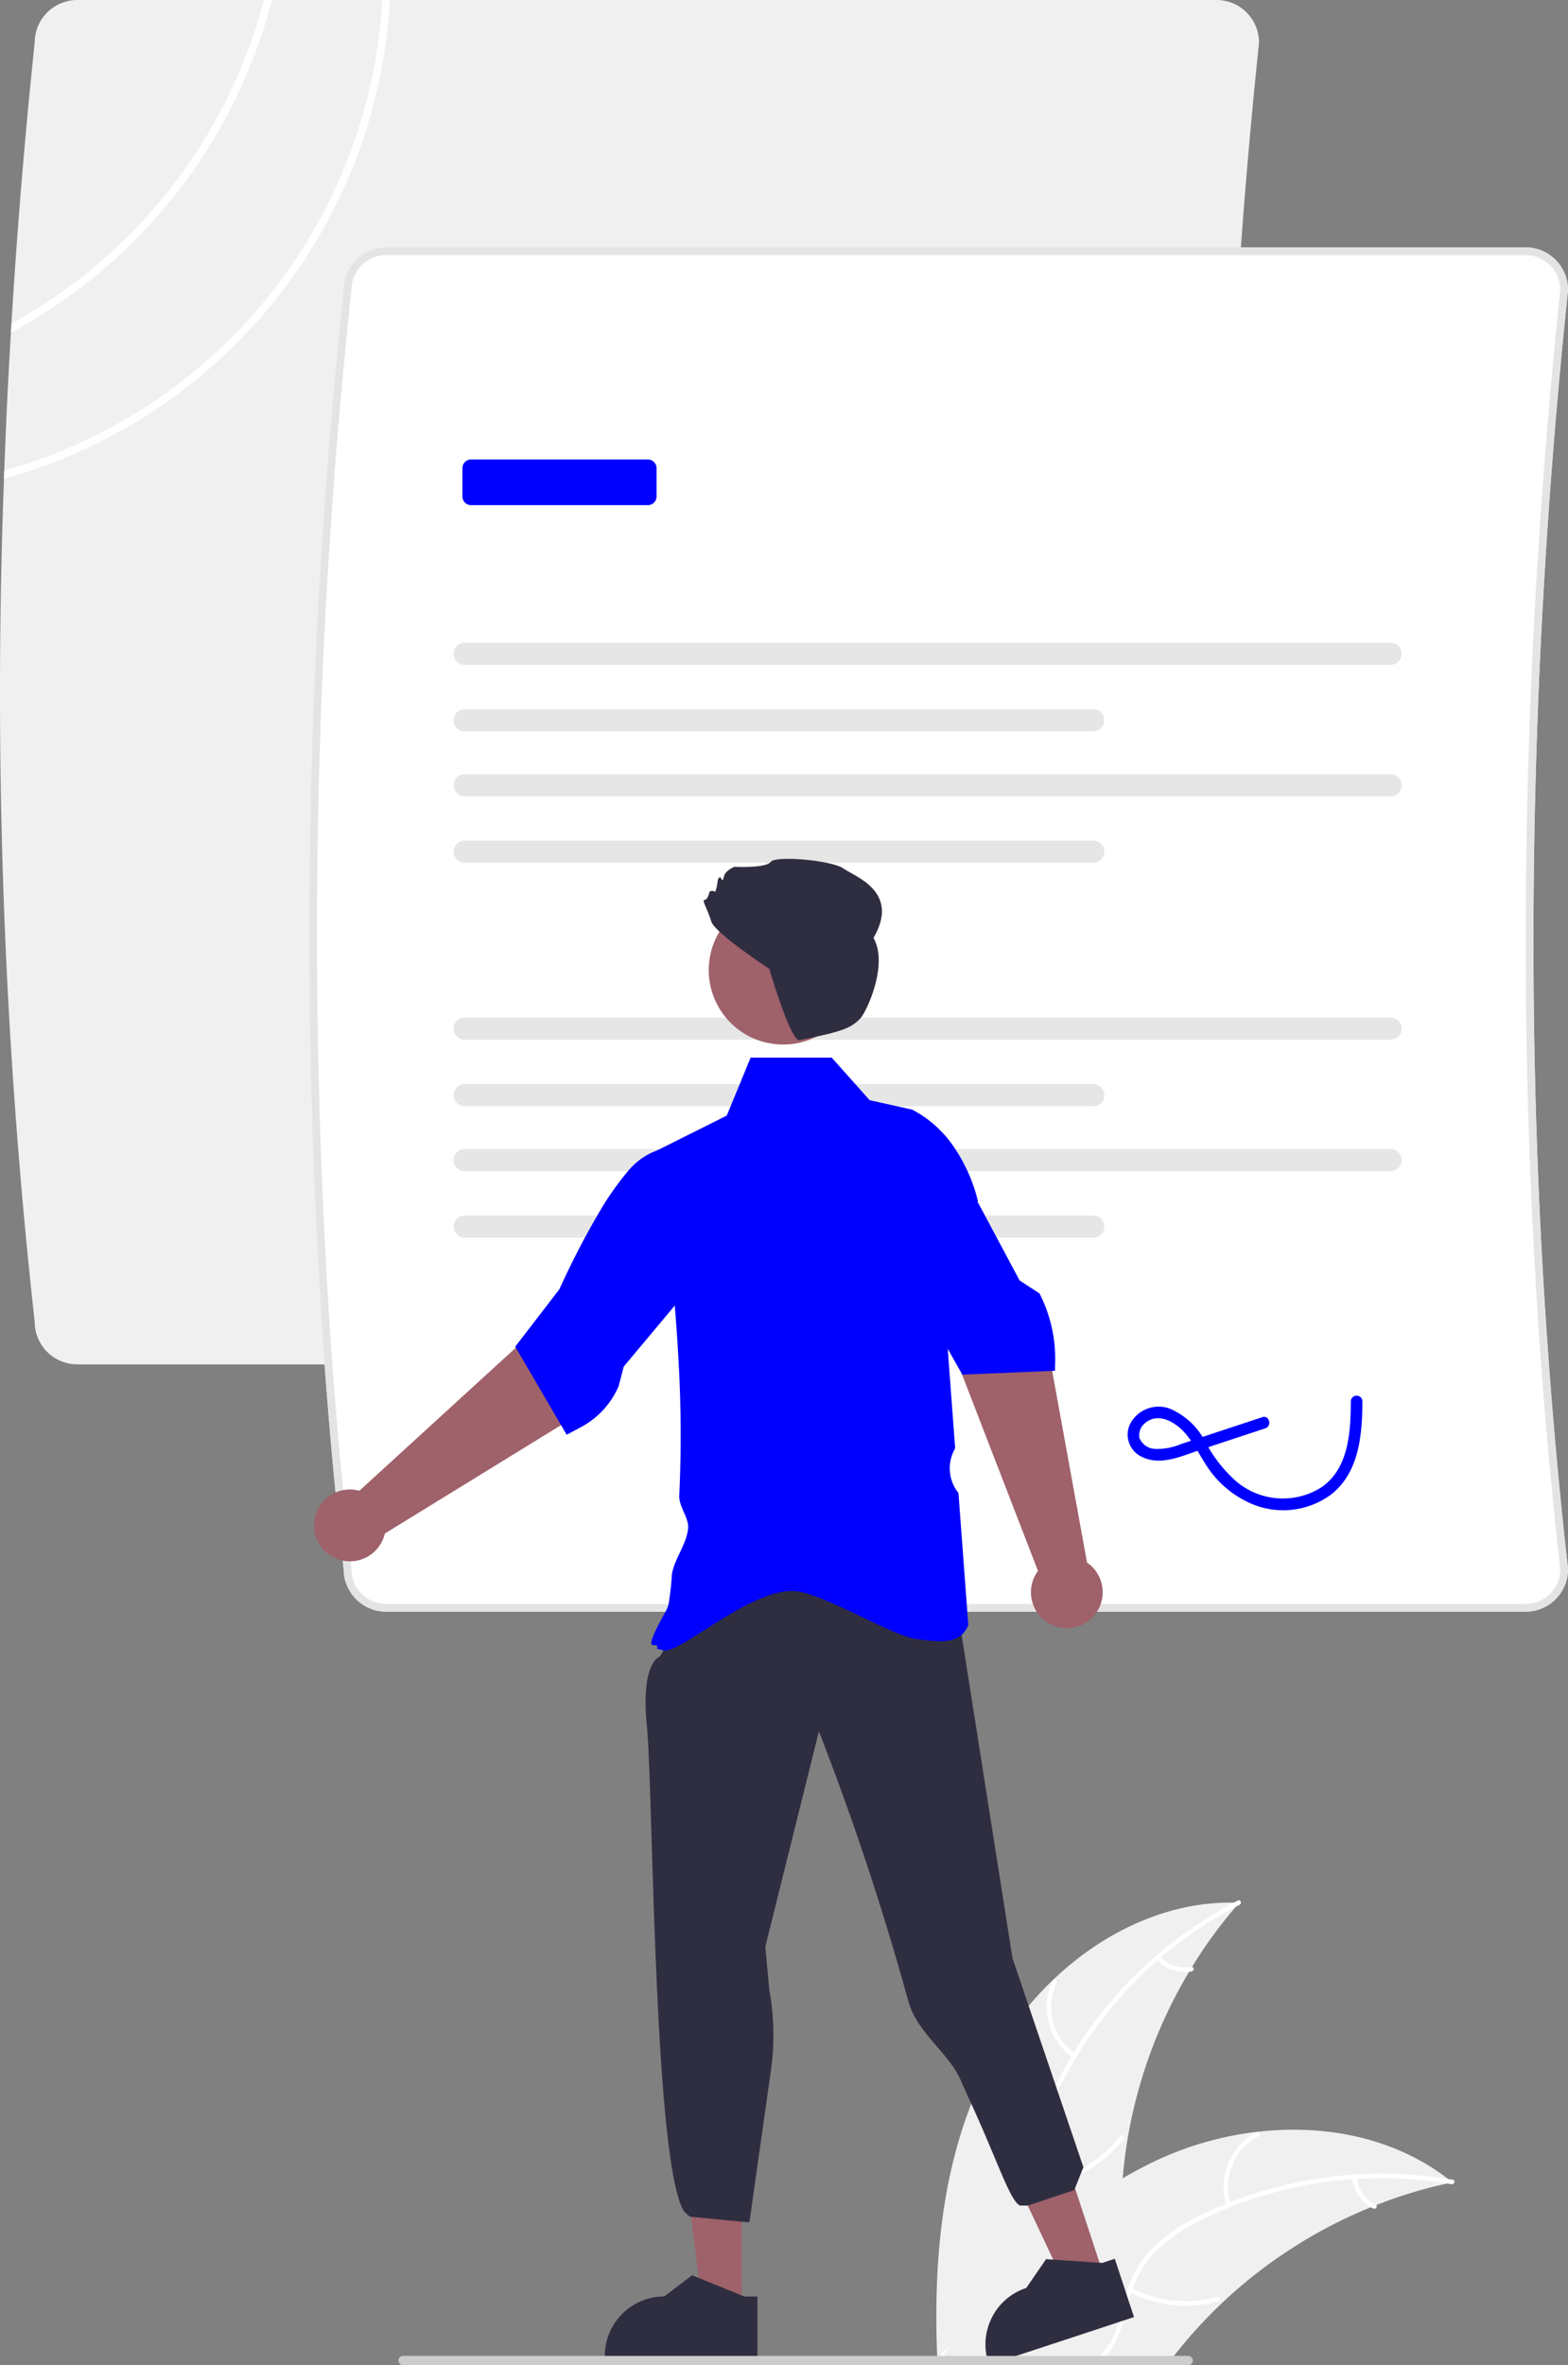 <svg xmlns="http://www.w3.org/2000/svg" width="194.36" height="292.97" viewBox="0 0 194.36 292.97">
  <rect x="0" y="0" width="194.36" height="292.97" fill="#808080" stroke="none"/>
  <g id="Group_38" data-name="Group 38" transform="translate(0)">
    <g id="Group_36" data-name="Group 36">
      <path id="Path_32" data-name="Path 32" d="M676.819,647.6c-.148.168-.3.34-.44.512a56.347,56.347,0,0,0-5.419,7.439c-.129.2-.254.407-.369.608a59.659,59.659,0,0,0-7.607,20.6q-.416,2.47-.627,4.969-.151,1.925-.182,3.854c-.077,5.4.4,11.408-3.078,15.535a10.859,10.859,0,0,1-3.342,2.623,13.967,13.967,0,0,1-3.026,1.144H641.877c-.546-.081-1.092-.168-1.637-.254-.014,0-.029,0-.043,0l-.11.038-.656.22-.029.01v-.01a.235.235,0,0,0,0-.057.769.769,0,0,0,0-.105v0c0-.1-.01-.187-.01-.282l-.014-.254s0,0,0,0c0-.144-.014-.287-.019-.436-.5-12.495.723-25.406,6.621-36.408a40.676,40.676,0,0,1,7.717-10.154.579.579,0,0,1,.057-.053c6.133-5.85,14.06-9.675,22.429-9.546Q676.5,647.587,676.819,647.6Z" transform="translate(-523.195 -411.93)" fill="#f0f0f0"/>
      <path id="Path_33" data-name="Path 33" d="M676.949,647.571a50.683,50.683,0,0,0-22.018,22.082,21.825,21.825,0,0,0-2.227,6.466,12.518,12.518,0,0,0,.816,6.538,25.911,25.911,0,0,1,2.021,5.937,7.665,7.665,0,0,1-1.9,5.973,19.915,19.915,0,0,1-6.485,4.554c-2.629,1.327-5.38,2.665-7.206,5.064-.221.291-.659-.069-.439-.36,3.176-4.175,8.768-5.086,12.577-8.481a7.762,7.762,0,0,0,2.94-6.166c-.129-2.145-1.156-4.105-1.937-6.066a13.357,13.357,0,0,1-1.036-6.363,20.178,20.178,0,0,1,1.97-6.527,49.172,49.172,0,0,1,8.727-12.651,51.582,51.582,0,0,1,14-10.532c.324-.166.519.367.2.532Z" transform="translate(-523.3 -411.63)" fill="#fff"/>
      <path id="Path_34" data-name="Path 34" d="M671.1,677.2a7.6,7.6,0,0,1-2.535-9.515c.158-.329.677-.1.519.23a7.041,7.041,0,0,0,2.376,8.846c.3.206-.06.644-.36.439Z" transform="translate(-538.094 -422.326)" fill="#fff"/>
      <path id="Path_35" data-name="Path 35" d="M667.506,713.391a14.656,14.656,0,0,0,9.143-5.521c.222-.29.661.07.439.36a15.245,15.245,0,0,1-9.526,5.726c-.361.061-.414-.5-.056-.565Z" transform="translate(-537.798 -443.3)" fill="#fff"/>
      <path id="Path_36" data-name="Path 36" d="M696.666,661.5a4.3,4.3,0,0,0,3.88,1.274c.36-.065.413.5.056.565a4.823,4.823,0,0,1-4.3-1.4.293.293,0,0,1-.039-.4A.285.285,0,0,1,696.666,661.5Z" transform="translate(-552.886 -419.151)" fill="#fff"/>
      <path id="Path_37" data-name="Path 37" d="M703.288,712.856c-.22.048-.44.1-.665.148h0a57.011,57.011,0,0,0-8.8,2.671c-.22.086-.44.172-.661.263h0a59.729,59.729,0,0,0-18.4,11.815c-.019.019-.038.034-.057.053a.3.3,0,0,1-.038.038l-.024.024a58.262,58.262,0,0,0-5.893,6.492s0,.01-.01.014c-.287.373-.579.747-.867,1.13H639.468l-.029.01v-.01h-.12s0-.01.01-.014,0,0,0-.01c.034-.048.067-.1.1-.139v0a.131.131,0,0,1,.029-.038c.029-.048.062-.086.086-.129.192-.268.378-.541.57-.809.311-.445.627-.89.948-1.331a.005.005,0,0,1,0,0h0v0s0-.01.01-.014l.01-.01a85.259,85.259,0,0,1,13.481-15c.153-.134.306-.268.469-.393a54.966,54.966,0,0,1,7.358-5.252q2.126-1.257,4.38-2.307a40.751,40.751,0,0,1,12.251-3.456h.01c.01,0,.019,0,.033,0s.024,0,.034,0c8.431-.977,17.072.742,23.683,5.884C702.958,712.593,703.121,712.722,703.288,712.856Z" transform="translate(-523.233 -442.545)" fill="#f0f0f0"/>
      <path id="Path_38" data-name="Path 38" d="M639.294,766.78h.12v.01l.029-.01h7.6a18.848,18.848,0,0,0-6.788-.254c-.053.01-.1.019-.153.034-.23.043-.46.1-.689.163l-.048.014a.161.161,0,0,0-.057.029.071.071,0,0,0-.034.014Z" transform="translate(-523.207 -473.82)" fill="#fff"/>
      <path id="Path_39" data-name="Path 39" d="M723.145,719.053c-.177-.029-.349-.062-.527-.086h0a50.461,50.461,0,0,0-11.178-.565c-.187.01-.378.024-.57.034a50.423,50.423,0,0,0-15.114,3.442s0,0,0,0c-.053.019-.105.038-.153.057-1.125.455-2.236.953-3.322,1.489a21.881,21.881,0,0,0-5.673,3.82,12.2,12.2,0,0,0-2.973,4.735c-.062.182-.125.359-.182.541-.043.144-.086.292-.129.436a25.849,25.849,0,0,1-1.958,5.955,7.011,7.011,0,0,1-1.053,1.407,7.243,7.243,0,0,1-1.417,1.144H677.68a6.956,6.956,0,0,0,1.814-1.144,6,6,0,0,0,1.1-1.25c1.187-1.79,1.551-3.973,2.106-6.008.091-.33.187-.651.292-.972a12.757,12.757,0,0,1,2.714-4.735,20.189,20.189,0,0,1,5.5-4.026q1.939-1.02,3.983-1.848c.177-.077.354-.144.531-.211a51.742,51.742,0,0,1,27.063-2.853c.177.024.349.057.527.086C723.667,718.569,723.5,719.115,723.145,719.053Z" transform="translate(-543.229 -448.507)" fill="#fff"/>
      <path id="Path_40" data-name="Path 40" d="M714,716.116a7.6,7.6,0,0,1,3.7-9.123c.324-.168.6.328.275.5a7.041,7.041,0,0,0-3.428,8.494c.116.346-.436.478-.551.134Z" transform="translate(-561.96 -442.881)" fill="#fff"/>
      <path id="Path_41" data-name="Path 41" d="M689.3,747.276a14.657,14.657,0,0,0,10.625,1.1c.352-.1.485.454.134.551A15.245,15.245,0,0,1,689,747.76C688.68,747.592,688.977,747.109,689.3,747.276Z" transform="translate(-549.059 -463.879)" fill="#fff"/>
      <path id="Path_42" data-name="Path 42" d="M747.529,718.507a4.3,4.3,0,0,0,2.331,3.354c.327.164.029.647-.3.484a4.824,4.824,0,0,1-2.587-3.7.293.293,0,0,1,.209-.342A.285.285,0,0,1,747.529,718.507Z" transform="translate(-579.348 -448.788)" fill="#fff"/>
      <path id="Path_43" data-name="Path 43" d="M548.642,234.948q.194-23.776,1.934-48.012c.019-.321.043-.637.067-.957q.919-12.617,2.25-25.325v-.048a5.269,5.269,0,0,0-5.266-5.266H406.4a5.277,5.277,0,0,0-5.266,5.242q-1.838,17.5-2.882,34.828c-.029.378-.048.752-.067,1.13q-.517,8.567-.823,17.091c-.014.335-.029.67-.034,1.005A707.985,707.985,0,0,0,401.135,319.1a5.276,5.276,0,0,0,5.266,5.238H547.627a5.269,5.269,0,0,0,5.266-5.266v-.053q-1.041-9.242-1.829-18.6-.115-1.372-.225-2.743-.546-6.743-.953-13.539-.086-1.372-.158-2.743-.768-13.6-1.005-27.412c-.019-.914-.034-1.824-.048-2.743q-.086-6.743-.053-13.539C548.623,236.777,548.628,235.863,548.642,234.948Z" transform="translate(-396.832 -155.34)" fill="#f0f0f0"/>
      <path id="Path_44" data-name="Path 44" d="M632.912,224.606a5.269,5.269,0,0,0-5.266-5.266H486.42a5.277,5.277,0,0,0-5.266,5.242,747.674,747.674,0,0,0-2.365,133.112q.582,7.978,1.36,15.875.416,4.23.886,8.435c.038.364.077.728.12,1.092a5.276,5.276,0,0,0,5.266,5.237H627.646a5.269,5.269,0,0,0,5.266-5.266v-.053c-5.711-50.636-5.711-103.914,0-158.36Z" transform="translate(-438.553 -188.701)" fill="#fff"/>
      <path id="Path_45" data-name="Path 45" d="M632.912,224.606a5.269,5.269,0,0,0-5.266-5.266H486.42a5.277,5.277,0,0,0-5.266,5.242,747.674,747.674,0,0,0-2.365,133.112q.582,7.978,1.36,15.875.416,4.23.886,8.435c.038.364.077.728.12,1.092a5.276,5.276,0,0,0,5.266,5.237H627.646a5.269,5.269,0,0,0,5.266-5.266v-.053c-5.711-50.636-5.711-103.914,0-158.36ZM631.955,383.1a4.312,4.312,0,0,1-4.309,4.28H486.42a4.315,4.315,0,0,1-4.309-4.309v-.053c-.034-.306-.067-.618-.1-.924q-.5-4.395-.924-8.813-.754-7.748-1.336-15.583a746.864,746.864,0,0,1,2.36-133.04v-.048a4.315,4.315,0,0,1,4.309-4.309H627.646a4.31,4.31,0,0,1,4.309,4.285C626.244,279.071,626.244,332.407,631.955,383.1Z" transform="translate(-438.553 -188.701)" fill="#e4e4e4"/>
      <path id="Path_142" data-name="Path 142" d="M515.66,321.63a1.372,1.372,0,0,0,0,2.744H630.427a1.372,1.372,0,0,0,0-2.744Z" transform="translate(-458.058 -242.022)" fill="#e6e6e6"/>
      <path id="Path_143" data-name="Path 143" d="M515.66,338.83a1.372,1.372,0,0,0,0,2.744h77.911a1.372,1.372,0,1,0,0-2.744Z" transform="translate(-458.058 -250.987)" fill="#e6e6e6"/>
      <path id="Path_142-2" data-name="Path 142" d="M515.66,355.641a1.372,1.372,0,0,0,0,2.744H630.427a1.372,1.372,0,0,0,0-2.744Z" transform="translate(-458.058 -259.75)" fill="#e6e6e6"/>
      <path id="Path_143-2" data-name="Path 143" d="M515.66,372.84a1.372,1.372,0,0,0,0,2.744h77.911a1.372,1.372,0,1,0,0-2.744Z" transform="translate(-458.058 -268.716)" fill="#e6e6e6"/>
      <path id="Path_142-3" data-name="Path 142" d="M515.66,418.63a1.372,1.372,0,0,0,0,2.744H630.427a1.372,1.372,0,0,0,0-2.744Z" transform="translate(-458.058 -292.584)" fill="#e6e6e6"/>
      <path id="Path_143-3" data-name="Path 143" d="M515.66,435.83a1.372,1.372,0,0,0,0,2.744h77.911a1.372,1.372,0,1,0,0-2.744Z" transform="translate(-458.058 -301.55)" fill="#e6e6e6"/>
      <path id="Path_142-4" data-name="Path 142" d="M515.66,452.641a1.372,1.372,0,0,0,0,2.744H630.427a1.372,1.372,0,0,0,0-2.744Z" transform="translate(-458.058 -310.313)" fill="#e6e6e6"/>
      <path id="Path_143-4" data-name="Path 143" d="M515.66,469.84a1.372,1.372,0,0,0,0,2.744h77.911a1.372,1.372,0,1,0,0-2.744Z" transform="translate(-458.058 -319.279)" fill="#e6e6e6"/>
      <path id="Path_154" data-name="Path 154" d="M539.554,279.884h-21.92a1.072,1.072,0,0,1-1.071-1.071V275.3a1.072,1.072,0,0,1,1.071-1.071h21.92a1.072,1.072,0,0,1,1.071,1.071v3.512A1.072,1.072,0,0,1,539.554,279.884Z" transform="translate(-459.244 -217.314)" fill="blue"/>
      <path id="Path_46" data-name="Path 46" d="M705.495,519.1l-6.714,2.219-3.357,1.109a7.552,7.552,0,0,1-3.267.6,2.2,2.2,0,0,1-1.88-1.332,1.93,1.93,0,0,1,.834-1.969c1.6-1.219,3.628.022,4.763,1.284,1.389,1.544,2.175,3.537,3.477,5.153a12.4,12.4,0,0,0,4.3,3.425,10,10,0,0,0,10.34-.884c3.539-2.73,3.9-7.462,3.919-11.59a.719.719,0,0,0-1.436,0c-.017,3.741-.23,8.328-3.641,10.669a8.939,8.939,0,0,1-10.571-.742,17.319,17.319,0,0,1-3.809-4.866,8.834,8.834,0,0,0-4.431-4.139,4,4,0,0,0-4.781,1.669,3.038,3.038,0,0,0,1.4,4.34c2.345,1.117,5.027-.192,7.285-.938l7.945-2.626c.873-.289.5-1.676-.382-1.385Z" transform="translate(-549.034 -343.561)" fill="blue"/>
      <path id="Path_47" data-name="Path 47" d="M271.143,567.4l-4.708,1.551-8.224-17.421,6.949-2.289Z" transform="translate(-134.578 -286.303)" fill="#9f616a"/>
      <path id="Path_48" data-name="Path 48" d="M669.748,745.036l-.321-.972-.843-2.561-.574-1.743-1.57.517-.326-.024-4.313-.292-.574-.038-.852-.057-.881-.062-2.461,3.576h0a7.3,7.3,0,0,0-4.27,3.677c-.053.105-.1.211-.148.316a6.151,6.151,0,0,0-.3.795,7.283,7.283,0,0,0-.2,3.629,8.325,8.325,0,0,0,.235.886l.014.048.057.177.345-.115,3.026-1,10.6-3.49,2.1-.694.646-.215h0l1.254-.412Z" transform="translate(-529.825 -459.979)" fill="#2f2e41"/>
      <path id="Path_49" data-name="Path 49" d="M184.039,574.912h-4.957l-2.358-19.12h7.316Z" transform="translate(-92.102 -289.716)" fill="#9f616a"/>
      <path id="Path_50" data-name="Path 50" d="M567.969,569.592l-2.2,3.8s-2.415.66-1.625,8.53c.557,5.558.738,30.442,2.141,46.609.584,6.728,1.38,11.947,2.5,13.633l.691.619,7.213.689.182-.064,2.649-18.707a31.432,31.432,0,0,0-.211-10.106h0l-.479-5.266,6.641-26.664a346.507,346.507,0,0,1,11.072,33.366c1.037,3.918,4.977,6.41,6.47,9.772.5,1.126.992,2.218,1.472,3.265,3.159,6.9,4.743,11.918,5.941,12.335h.957l5.745-1.915,1.13-2.841-8.79-25.883-6.582-41.791C590.35,562.232,578.585,561.482,567.969,569.592Z" transform="translate(-483.965 -368.212)" fill="#2f2e41"/>
      <path id="Path_51" data-name="Path 51" d="M604.669,443.06a19.526,19.526,0,0,0-1.522-2.743,14.1,14.1,0,0,0-5.347-4.888l-1.886-.417-3.38-.747-1.781-2-2.92-3.27H577.779l-1.345,3.27-1.13,2.743-.484,1.168-8.608,4.3s0,0-.01,0q.172,1.293.34,2.571.366,2.779.689,5.491.165,1.379.316,2.743.481,4.28.828,8.411.309,3.691.493,7.277a159.979,159.979,0,0,1,.067,16.3c-.067,1.278,1.2,2.734,1.1,3.983-.168,2.039-1.743,3.849-2.02,5.8a32.228,32.228,0,0,1-.4,3.6,4.025,4.025,0,0,1-.373.948s0,0,0,.01c-3.447,6.156-.742,3.217-1.063,4.6l.153.038c.072.019.292.077.646.158,2.025.483,10.374-7.353,15.98-7.353,3.366,0,12.275,5.534,15.257,5.936,2.36.316,4.467.6,5.721-.5a2.933,2.933,0,0,0,.809-1.187l.014-.043,0-.043-.12-1.6-.072-.957-1.024-13.74a4.871,4.871,0,0,1-.622-5.118l.211-.445-.776-10.379-.144-1.939-.053-.656v0l-.373-5.012.9-2.738v0l1.752-5.333.9-2.743.565-1.723.038-.115a19.6,19.6,0,0,0-1.269-3.653Z" transform="translate(-484.738 -297.99)" fill="blue"/>
      <path id="Path_52" data-name="Path 52" d="M650.2,519.518l-9.651-24.942-4.482-9.108,8.62-4.762,6.942,12.231,4.654,25.555a4.447,4.447,0,1,1-6.081,1.026Z" transform="translate(-521.539 -324.943)" fill="#9f616a"/>
      <path id="Path_53" data-name="Path 53" d="M645.17,471.281l-2.47-1.6-2.839-5.309L638.4,461.63l-.924-1.723-.393-.737-4.438-3.03-3-2.049-2.442,2.049-1.163.977,1.139,4.514.689,2.743,1.5,5.951,4.409,7.8,1.1,1.939.627,1.115,0,.01.086.148,11.14-.464.349-.014.019-.795.01-.287c0-.144,0-.287,0-.431a17.69,17.69,0,0,0-1.948-8.062Z" transform="translate(-516.311 -311.069)" fill="blue"/>
      <path id="Path_54" data-name="Path 54" d="M483.758,513.269,503.5,495.228l6.862-7.481,7.564,6.305-8.88,10.906L486.92,518.564a4.448,4.448,0,1,1-3.162-5.3Z" transform="translate(-439.215 -328.613)" fill="#9f616a"/>
      <path id="Path_55" data-name="Path 55" d="M551.662,463.554l-.038-2.743-.072-5.491-.029-2.13-.081-.057a3.6,3.6,0,0,0-1.479-.555,4.29,4.29,0,0,0-1.4,0,5.008,5.008,0,0,0-.723.168s0,0-.01,0a8.281,8.281,0,0,0-3.624,2.566l0,0a35.76,35.76,0,0,0-3.8,5.491c-.541.919-1.058,1.848-1.542,2.743-1.829,3.4-3.145,6.353-3.169,6.405l-5.467,7.1.077.129,1.2,2.054,4.4,7.53.7,1.2,1.786-.953a10.382,10.382,0,0,0,4.653-5.065l.637-2.432.235-.278L550,471.966l1.743-2.087Z" transform="translate(-466.363 -310.25)" fill="blue"/>
      <circle id="Ellipse_5" data-name="Ellipse 5" cx="9.216" cy="9.216" r="9.216" transform="translate(86.495 127.784) rotate(-80.783)" fill="#9f616a"/>
      <path id="Path_56" data-name="Path 56" d="M579.97,385.286c-.41-1.434-1.229-2.662-.819-2.662s.614-1.024.614-1.024.41-.2.614,0,.41-1.434.41-1.434.2-.614.41-.2.2.2.41-.41,1.229-1.024,1.229-1.024,3.891.2,4.506-.614,7.578-.2,9.011.819,7.082,2.854,3.73,8.6c1.915,3.351-.944,9.328-1.683,10.037-1.168,1.121-1.977,1.526-7.5,2.625-1.082.215-3.739-8.833-3.739-8.833S580.38,386.719,579.97,385.286Z" transform="translate(-491.811 -271.162)" fill="#2f2e41"/>
      <path id="Path_57" data-name="Path 57" d="M570.693,746.653l-.3-.12-5.333-2.173-.819-.33-3.456,2.623h0a7.372,7.372,0,0,0-7.363,7.368v.239h18.924v-7.607Z" transform="translate(-478.456 -462.205)" fill="#2f2e41"/>
      <path id="Path_58" data-name="Path 58" d="M598.473,765.47a.572.572,0,0,1-.57.574H500.577a.572.572,0,1,1,0-1.144H597.9a.571.571,0,0,1,.57.57Z" transform="translate(-450.613 -473.084)" fill="#ccc"/>
      <path id="Path_59" data-name="Path 59" d="M444.752,155.34A64.281,64.281,0,0,1,397.9,213.63c-.014.335-.029.67-.034,1.005a65.246,65.246,0,0,0,47.84-59.3Z" transform="translate(-397.373 -155.34)" fill="#fff"/>
      <path id="Path_60" data-name="Path 60" d="M431.022,155.34a64.414,64.414,0,0,1-31.295,40.07c-.029.378-.048.752-.067,1.13a65.406,65.406,0,0,0,32.353-41.2Z" transform="translate(-398.306 -155.34)" fill="#fff"/>
    </g>
  </g>
</svg>
